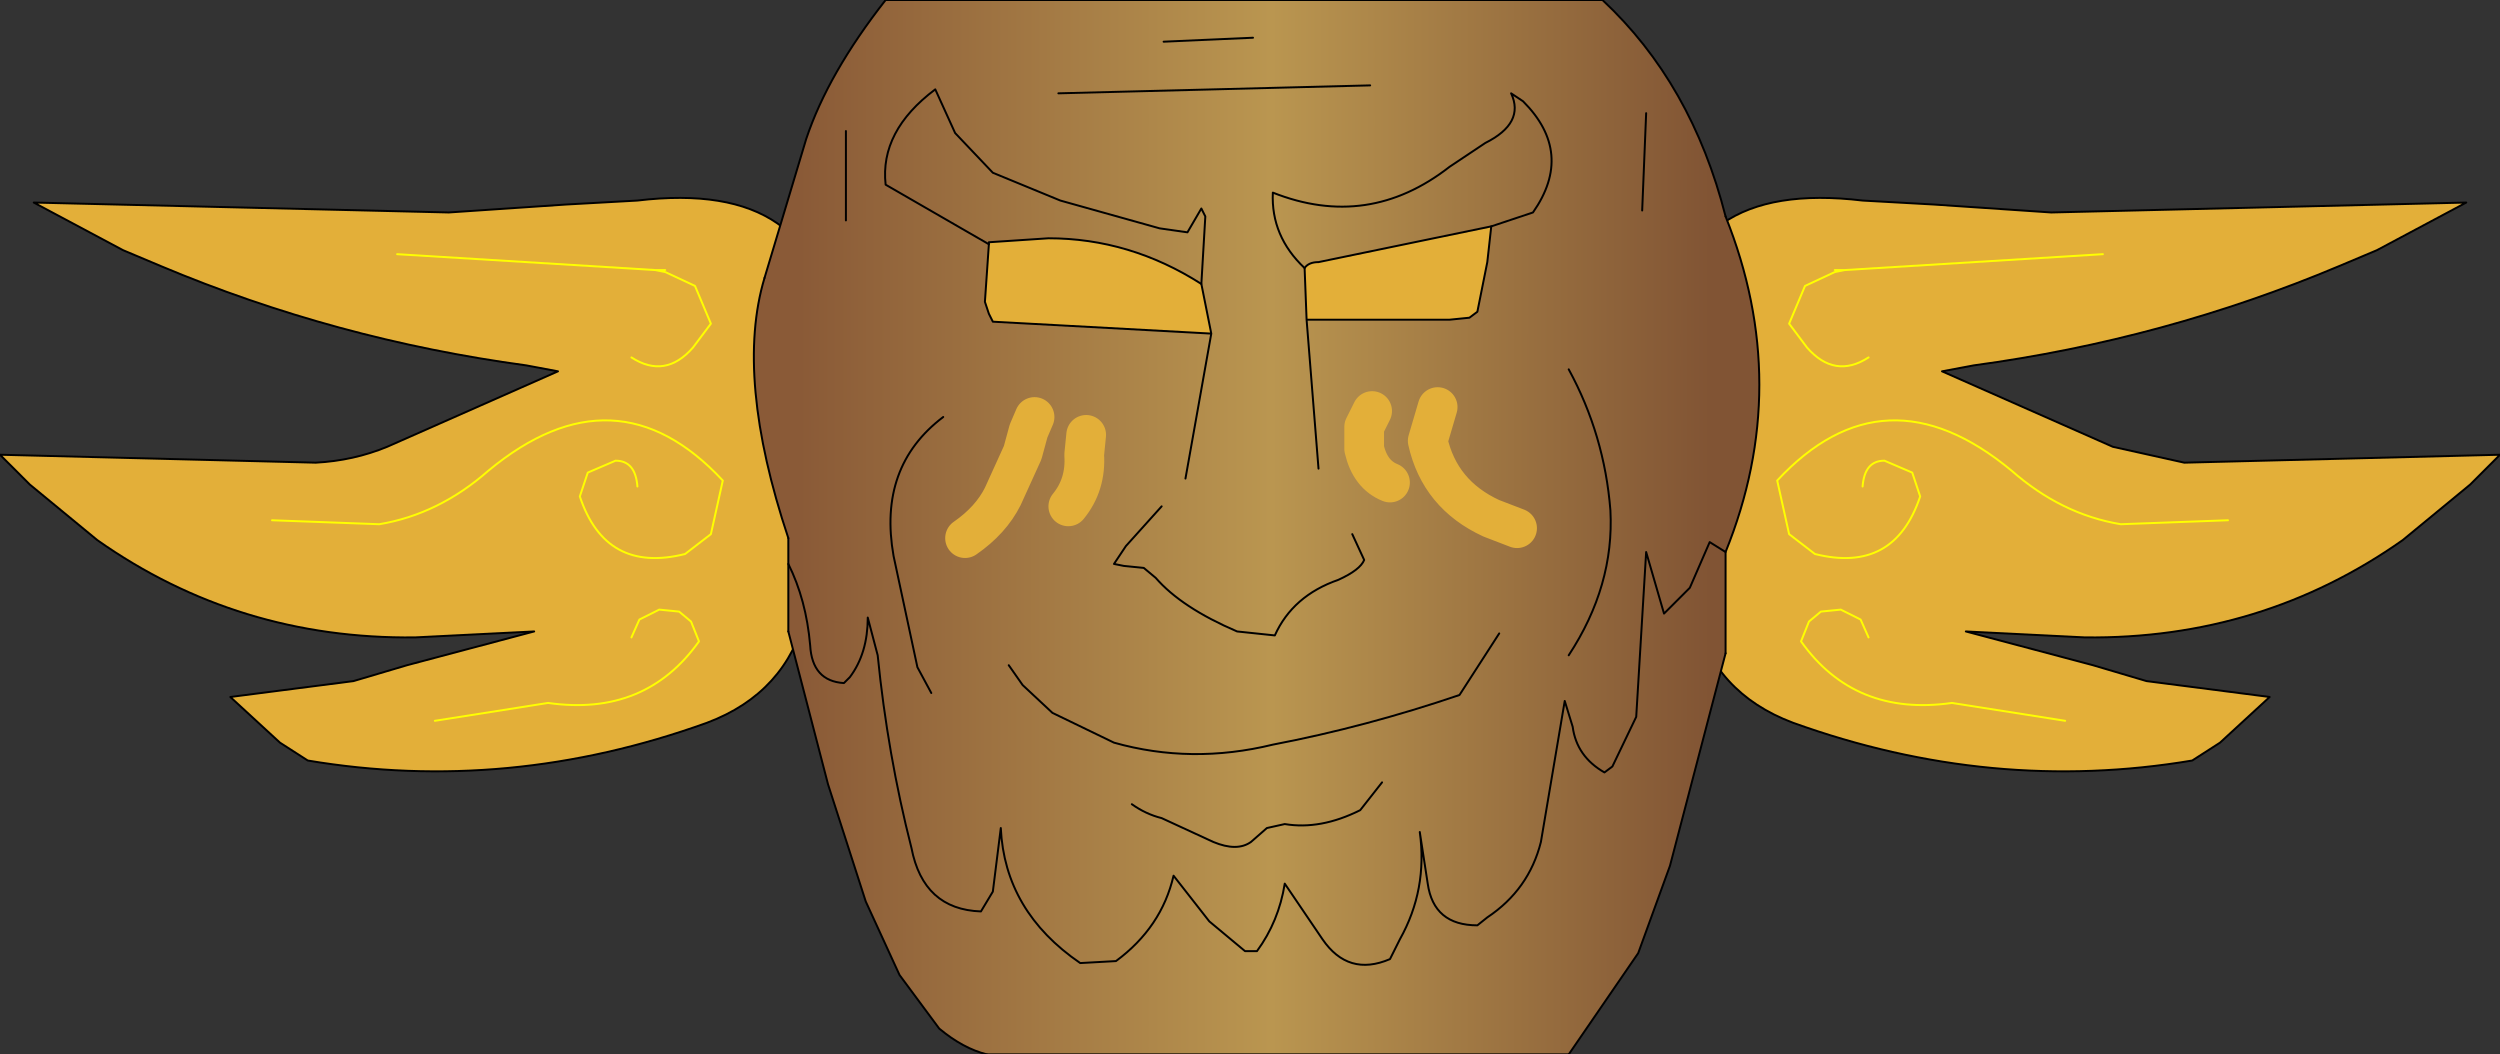 <?xml version="1.0" encoding="UTF-8" standalone="no"?>
<svg xmlns:xlink="http://www.w3.org/1999/xlink" height="26.55px" width="62.95px" xmlns="http://www.w3.org/2000/svg">
  <rect width="100%" height="100%" fill="#333333" stroke="none"/>
  <g transform="matrix(1.0, 0.0, 0.0, 1.0, 31.15, 26.75)">
    <path d="M20.5 -21.4 L30.95 -21.65 28.7 -20.45 27.75 -20.05 Q23.35 -18.2 18.55 -17.55 L17.75 -17.4 22.05 -15.5 23.85 -15.1 31.8 -15.3 31.05 -14.55 29.35 -13.15 Q25.8 -10.65 21.35 -10.7 L18.35 -10.85 21.55 -10.0 22.9 -9.6 26.0 -9.2 24.75 -8.05 24.05 -7.6 Q19.0 -6.75 14.0 -8.55 12.0 -9.3 11.5 -11.3 10.6 -14.7 10.85 -18.3 11.15 -22.25 15.75 -21.7 L17.55 -21.6 20.5 -21.4 M15.05 -19.95 L15.05 -19.9 14.3 -19.55 13.9 -18.6 14.35 -18.0 Q15.05 -17.2 15.9 -17.75 15.05 -17.2 14.35 -18.0 L13.9 -18.6 14.3 -19.55 15.05 -19.9 15.3 -19.95 15.05 -19.95 M21.8 -20.35 L15.3 -19.95 21.8 -20.35 M20.85 -8.6 L18.0 -9.05 Q15.55 -8.7 14.2 -10.6 L14.4 -11.1 14.7 -11.35 15.2 -11.4 15.7 -11.15 15.9 -10.7 15.7 -11.15 15.2 -11.4 14.7 -11.35 14.4 -11.1 14.2 -10.6 Q15.55 -8.7 18.0 -9.05 L20.85 -8.6 M24.95 -13.65 L22.25 -13.55 Q20.75 -13.8 19.5 -14.9 16.3 -17.55 13.6 -14.65 L13.9 -13.3 14.55 -12.8 Q16.55 -12.3 17.2 -14.25 L17.0 -14.85 16.3 -15.15 Q15.8 -15.15 15.75 -14.5 15.8 -15.15 16.3 -15.15 L17.0 -14.85 17.2 -14.25 Q16.55 -12.3 14.55 -12.8 L13.9 -13.3 13.6 -14.65 Q16.3 -17.55 19.5 -14.9 20.75 -13.8 22.25 -13.55 L24.95 -13.65" fill="#e3af39" fill-rule="evenodd" stroke="none"/>
    <path d="M20.5 -21.4 L30.95 -21.65 28.7 -20.45 27.75 -20.05 Q23.35 -18.2 18.55 -17.55 L17.75 -17.4 22.05 -15.5 23.85 -15.1 31.8 -15.3 31.05 -14.55 29.35 -13.15 Q25.8 -10.65 21.35 -10.7 L18.35 -10.85 21.55 -10.0 22.9 -9.6 26.0 -9.2 24.75 -8.05 24.05 -7.6 Q19.0 -6.75 14.0 -8.55 12.0 -9.3 11.5 -11.3 10.6 -14.7 10.85 -18.3 11.15 -22.25 15.75 -21.7 L17.55 -21.6 20.5 -21.4" fill="none" stroke="#000000" stroke-linecap="round" stroke-linejoin="round" stroke-width="0.05"/>
    <path d="M15.05 -19.95 L15.3 -19.95 21.8 -20.35 M15.05 -19.9 L14.3 -19.55 13.9 -18.6 14.35 -18.0 Q15.05 -17.2 15.9 -17.75 M15.3 -19.95 L15.05 -19.9 M15.75 -14.5 Q15.8 -15.15 16.3 -15.15 L17.0 -14.85 17.2 -14.25 Q16.55 -12.3 14.55 -12.8 L13.9 -13.3 13.6 -14.65 Q16.3 -17.55 19.5 -14.9 20.75 -13.8 22.25 -13.55 L24.95 -13.65 M15.9 -10.7 L15.7 -11.15 15.2 -11.4 14.7 -11.35 14.4 -11.1 14.2 -10.6 Q15.55 -8.7 18.0 -9.05 L20.85 -8.6" fill="none" stroke="#ffff00" stroke-linecap="round" stroke-linejoin="round" stroke-width="0.05"/>
    <path d="M-19.85 -21.4 L-30.3 -21.65 -28.05 -20.45 -27.1 -20.05 Q-22.7 -18.2 -17.9 -17.55 L-17.1 -17.4 -21.4 -15.5 Q-22.25 -15.15 -23.2 -15.1 L-31.15 -15.3 -30.4 -14.55 -28.7 -13.15 Q-25.15 -10.65 -20.7 -10.7 L-17.7 -10.85 -20.9 -10.0 -22.25 -9.6 -25.35 -9.2 -24.1 -8.05 -23.4 -7.6 Q-18.35 -6.75 -13.35 -8.55 -11.35 -9.3 -10.85 -11.3 -9.95 -14.7 -10.2 -18.3 -10.5 -22.25 -15.1 -21.7 L-16.9 -21.6 -19.85 -21.4 M-14.4 -19.95 L-14.4 -19.9 -13.65 -19.55 -13.25 -18.6 -13.7 -18.0 Q-14.4 -17.2 -15.25 -17.75 -14.4 -17.2 -13.7 -18.0 L-13.25 -18.6 -13.65 -19.55 -14.4 -19.9 -14.65 -19.95 -14.4 -19.95 M-21.15 -20.35 L-14.65 -19.95 -21.15 -20.35 M-20.2 -8.6 L-17.35 -9.05 Q-14.9 -8.7 -13.55 -10.6 L-13.75 -11.1 -14.05 -11.35 -14.55 -11.4 -15.05 -11.15 -15.25 -10.7 -15.05 -11.15 -14.55 -11.4 -14.05 -11.35 -13.75 -11.1 -13.55 -10.6 Q-14.9 -8.7 -17.35 -9.05 L-20.2 -8.6 M-24.3 -13.65 L-21.6 -13.55 Q-20.1 -13.8 -18.85 -14.9 -15.65 -17.55 -12.95 -14.65 L-13.25 -13.3 -13.9 -12.8 Q-15.9 -12.3 -16.55 -14.25 L-16.35 -14.85 -15.65 -15.15 Q-15.15 -15.15 -15.1 -14.5 -15.15 -15.15 -15.65 -15.15 L-16.35 -14.85 -16.55 -14.25 Q-15.9 -12.3 -13.9 -12.8 L-13.25 -13.3 -12.95 -14.65 Q-15.65 -17.55 -18.85 -14.9 -20.1 -13.8 -21.6 -13.55 L-24.3 -13.65" fill="#e3af39" fill-rule="evenodd" stroke="none"/>
    <path d="M-19.85 -21.4 L-30.3 -21.65 -28.05 -20.45 -27.1 -20.05 Q-22.7 -18.2 -17.9 -17.55 L-17.1 -17.4 -21.4 -15.5 Q-22.25 -15.15 -23.2 -15.1 L-31.15 -15.3 -30.4 -14.55 -28.7 -13.15 Q-25.15 -10.65 -20.7 -10.7 L-17.7 -10.85 -20.9 -10.0 -22.25 -9.6 -25.35 -9.2 -24.1 -8.05 -23.4 -7.6 Q-18.35 -6.75 -13.35 -8.55 -11.35 -9.3 -10.85 -11.3 -9.95 -14.7 -10.2 -18.3 -10.5 -22.25 -15.1 -21.7 L-16.9 -21.6 -19.85 -21.4" fill="none" stroke="#000000" stroke-linecap="round" stroke-linejoin="round" stroke-width="0.05"/>
    <path d="M-14.4 -19.95 L-14.65 -19.95 -21.15 -20.35 M-14.4 -19.9 L-13.65 -19.55 -13.25 -18.6 -13.7 -18.0 Q-14.4 -17.2 -15.25 -17.75 M-14.65 -19.95 L-14.4 -19.9 M-15.1 -14.5 Q-15.15 -15.15 -15.65 -15.15 L-16.35 -14.85 -16.55 -14.25 Q-15.9 -12.3 -13.9 -12.8 L-13.25 -13.3 -12.95 -14.65 Q-15.65 -17.55 -18.85 -14.9 -20.1 -13.8 -21.6 -13.55 L-24.3 -13.65 M-15.25 -10.7 L-15.05 -11.15 -14.55 -11.4 -14.05 -11.35 -13.75 -11.1 -13.55 -10.6 Q-14.9 -8.7 -17.35 -9.05 L-20.2 -8.6" fill="none" stroke="#ffff00" stroke-linecap="round" stroke-linejoin="round" stroke-width="0.05"/>
    <path d="M12.3 -21.3 Q14.0 -17.05 12.3 -12.85 L11.9 -13.1 11.4 -11.95 10.75 -11.3 10.3 -12.85 10.05 -8.7 9.45 -7.45 9.25 -7.3 Q8.55 -7.7 8.45 -8.45 L8.25 -9.1 7.65 -5.55 Q7.35 -4.35 6.3 -3.65 L6.05 -3.45 Q4.95 -3.45 4.8 -4.5 L4.6 -5.8 Q4.8 -4.35 4.1 -3.1 L3.85 -2.6 Q2.8 -2.15 2.15 -3.1 L1.2 -4.5 Q1.05 -3.55 0.5 -2.8 L0.2 -2.8 -0.7 -3.55 -1.6 -4.7 Q-1.9 -3.4 -3.05 -2.55 L-3.95 -2.5 Q-5.85 -3.8 -5.95 -5.9 L-6.15 -4.3 -6.45 -3.8 Q-7.9 -3.85 -8.2 -5.4 -8.8 -7.75 -9.05 -10.25 L-9.3 -11.2 Q-9.3 -10.3 -9.75 -9.7 L-9.9 -9.55 Q-10.7 -9.6 -10.75 -10.5 -10.85 -11.65 -11.3 -12.55 -10.85 -11.65 -10.75 -10.5 -10.7 -9.6 -9.9 -9.55 L-9.75 -9.7 Q-9.3 -10.3 -9.3 -11.2 L-9.05 -10.25 Q-8.8 -7.75 -8.2 -5.4 -7.9 -3.85 -6.45 -3.8 L-6.15 -4.3 -5.95 -5.9 Q-5.85 -3.8 -3.95 -2.5 L-3.05 -2.55 Q-1.9 -3.4 -1.6 -4.7 L-0.7 -3.55 0.2 -2.8 0.5 -2.8 Q1.05 -3.55 1.2 -4.5 L2.15 -3.1 Q2.8 -2.15 3.85 -2.6 L4.1 -3.1 Q4.8 -4.35 4.6 -5.8 L4.8 -4.5 Q4.95 -3.45 6.05 -3.45 L6.3 -3.65 Q7.35 -4.35 7.65 -5.55 L8.25 -9.1 8.45 -8.45 Q8.55 -7.7 9.25 -7.3 L9.45 -7.45 10.05 -8.7 10.3 -12.85 10.75 -11.3 11.4 -11.95 11.9 -13.1 12.3 -12.85 12.3 -10.3 10.9 -4.95 10.1 -2.75 8.35 -0.2 -6.3 -0.2 Q-6.9 -0.35 -7.5 -0.85 L-8.5 -2.2 -9.35 -4.05 -10.3 -7.0 -11.3 -10.85 -11.3 -12.55 -11.3 -13.2 Q-12.65 -17.25 -11.9 -19.75 L-10.85 -23.25 Q-10.3 -24.9 -8.85 -26.75 L9.2 -26.75 Q11.45 -24.65 12.3 -21.3 M1.7 -20.0 Q0.85 -20.8 0.9 -21.9 3.3 -20.95 5.35 -22.55 L6.25 -23.15 Q7.25 -23.65 6.9 -24.4 L7.2 -24.2 Q8.5 -22.9 7.45 -21.4 L6.4 -21.05 7.45 -21.4 Q8.5 -22.9 7.2 -24.2 L6.9 -24.4 Q7.25 -23.65 6.25 -23.15 L5.35 -22.55 Q3.3 -20.95 0.9 -21.9 0.85 -20.8 1.7 -20.0 L1.75 -18.7 5.35 -18.7 5.85 -18.75 6.05 -18.9 6.3 -20.15 6.4 -21.05 2.05 -20.15 Q1.8 -20.15 1.7 -20.0 M10.2 -21.45 L10.3 -23.9 10.2 -21.45 M2.05 -14.95 L1.75 -18.7 2.05 -14.95 M7.05 -13.45 L6.4 -13.7 Q5.1 -14.3 4.8 -15.65 L5.05 -16.5 4.8 -15.65 Q5.1 -14.3 6.4 -13.7 L7.05 -13.45 M-1.9 -14.0 L-2.8 -13.0 -3.1 -12.55 -2.85 -12.5 -2.35 -12.45 -2.05 -12.2 Q-1.4 -11.45 0.0 -10.85 L0.95 -10.75 Q1.4 -11.75 2.55 -12.15 3.1 -12.4 3.2 -12.65 L2.9 -13.3 3.2 -12.65 Q3.1 -12.4 2.55 -12.15 1.4 -11.75 0.95 -10.75 L0.0 -10.85 Q-1.4 -11.45 -2.05 -12.2 L-2.35 -12.45 -2.85 -12.5 -3.1 -12.55 -2.8 -13.0 -1.9 -14.0 M3.4 -16.4 L3.2 -16.0 3.2 -15.45 Q3.35 -14.8 3.85 -14.6 3.35 -14.8 3.2 -15.45 L3.2 -16.0 3.4 -16.4 M8.35 -10.25 Q9.5 -12.0 9.4 -13.9 9.25 -15.8 8.35 -17.45 9.25 -15.8 9.4 -13.9 9.5 -12.0 8.35 -10.25 M-2.65 -6.5 Q-2.3 -6.25 -1.9 -6.15 L-0.6 -5.55 Q0.0 -5.3 0.35 -5.55 L0.75 -5.9 1.2 -6.0 Q2.1 -5.85 3.1 -6.35 L3.65 -7.05 3.1 -6.35 Q2.1 -5.85 1.2 -6.0 L0.75 -5.9 0.35 -5.55 Q0.0 -5.3 -0.6 -5.55 L-1.9 -6.15 Q-2.3 -6.25 -2.65 -6.5 M-5.75 -10.0 L-5.4 -9.5 -4.65 -8.8 -3.1 -8.05 Q-1.15 -7.5 0.9 -8.0 3.25 -8.45 5.6 -9.25 L6.6 -10.8 5.6 -9.25 Q3.25 -8.45 0.9 -8.0 -1.15 -7.5 -3.1 -8.05 L-4.65 -8.8 -5.4 -9.5 -5.75 -10.0 M-0.9 -19.6 Q-2.7 -20.75 -4.75 -20.75 L-6.25 -20.65 -6.25 -20.6 -8.85 -22.1 Q-9.0 -23.45 -7.6 -24.5 L-7.1 -23.4 -6.15 -22.4 -4.45 -21.7 -1.95 -21.0 -1.25 -20.9 -0.9 -21.5 -0.8 -21.3 -0.9 -19.6 -0.8 -21.3 -0.9 -21.5 -1.25 -20.9 -1.95 -21.0 -4.45 -21.7 -6.15 -22.4 -7.1 -23.4 -7.6 -24.5 Q-9.0 -23.45 -8.85 -22.1 L-6.25 -20.6 -6.35 -19.15 -6.25 -18.85 -6.15 -18.65 -0.65 -18.35 -0.9 -19.6 M-7.7 -9.3 L-8.05 -9.95 -8.65 -12.75 Q-9.05 -15.0 -7.4 -16.25 -9.05 -15.0 -8.65 -12.75 L-8.05 -9.95 -7.7 -9.3 M-9.85 -21.2 L-9.85 -23.45 -9.85 -21.2 M-3.8 -15.8 L-3.85 -15.3 Q-3.8 -14.55 -4.25 -14.0 -3.8 -14.55 -3.85 -15.3 L-3.8 -15.8 M-5.1 -16.25 L-5.25 -15.9 -5.4 -15.35 -5.9 -14.25 Q-6.2 -13.65 -6.85 -13.2 -6.2 -13.65 -5.9 -14.25 L-5.4 -15.35 -5.25 -15.9 -5.1 -16.25 M-1.3 -14.7 L-0.65 -18.35 -1.3 -14.7 M-4.5 -24.4 L3.35 -24.6 -4.5 -24.4 M-1.85 -25.7 L0.4 -25.8 -1.85 -25.7" fill="url(#gradient0)" fill-rule="evenodd" stroke="none"/>
    <path d="M1.7 -20.0 Q1.8 -20.15 2.05 -20.15 L6.4 -21.05 6.3 -20.15 6.05 -18.9 5.85 -18.75 5.35 -18.7 1.75 -18.7 1.7 -20.0 M-6.25 -20.6 L-6.25 -20.65 -4.75 -20.75 Q-2.7 -20.75 -0.9 -19.6 L-0.65 -18.35 -6.15 -18.65 -6.25 -18.85 -6.35 -19.15 -6.25 -20.6" fill="#e3af39" fill-rule="evenodd" stroke="none"/>
    <path d="M12.3 -12.85 Q14.0 -17.05 12.3 -21.3 M9.2 -26.75 L-8.85 -26.75 M-11.9 -19.75 Q-12.65 -17.25 -11.3 -13.2 M12.3 -12.85 L12.3 -10.3 M8.35 -0.2 L-6.3 -0.2 M-11.3 -10.85 L-11.3 -12.55 M1.7 -20.0 Q1.8 -20.15 2.05 -20.15 L6.4 -21.05 6.3 -20.15 6.05 -18.9 5.85 -18.75 5.35 -18.7 1.75 -18.7 2.05 -14.95 M1.7 -20.0 L1.75 -18.7 M2.9 -13.3 L3.2 -12.65 Q3.1 -12.4 2.55 -12.15 1.4 -11.75 0.95 -10.75 L0.0 -10.85 Q-1.4 -11.45 -2.05 -12.2 L-2.35 -12.45 -2.85 -12.5 -3.1 -12.55 -2.8 -13.0 -1.9 -14.0 M6.6 -10.8 L5.6 -9.25 Q3.25 -8.45 0.9 -8.0 -1.15 -7.5 -3.1 -8.05 L-4.65 -8.8 -5.4 -9.5 -5.75 -10.0 M3.65 -7.05 L3.1 -6.35 Q2.1 -5.85 1.2 -6.0 L0.75 -5.9 0.35 -5.55 Q0.0 -5.3 -0.6 -5.55 L-1.9 -6.15 Q-2.3 -6.25 -2.65 -6.5 M-6.25 -20.6 L-6.25 -20.65 -4.75 -20.75 Q-2.7 -20.75 -0.9 -19.6 L-0.65 -18.35 -1.3 -14.7 M-6.25 -20.6 L-6.35 -19.15 -6.25 -18.85 -6.15 -18.65 -0.65 -18.35" fill="none" stroke="#000000" stroke-linecap="round" stroke-linejoin="round" stroke-width="0.05"/>
    <path d="M12.3 -21.3 Q11.45 -24.65 9.2 -26.75 M-8.85 -26.75 Q-10.3 -24.9 -10.85 -23.25 L-11.9 -19.75 M-11.3 -13.2 L-11.3 -12.55 Q-10.85 -11.65 -10.75 -10.5 -10.7 -9.6 -9.9 -9.55 L-9.75 -9.7 Q-9.3 -10.3 -9.3 -11.2 L-9.05 -10.25 Q-8.8 -7.75 -8.2 -5.4 -7.9 -3.85 -6.45 -3.8 L-6.15 -4.3 -5.95 -5.9 Q-5.85 -3.8 -3.95 -2.5 L-3.05 -2.55 Q-1.9 -3.4 -1.6 -4.7 L-0.7 -3.55 0.2 -2.8 0.5 -2.8 Q1.05 -3.55 1.2 -4.5 L2.15 -3.1 Q2.8 -2.15 3.85 -2.6 L4.1 -3.1 Q4.8 -4.35 4.6 -5.8 L4.8 -4.5 Q4.95 -3.45 6.05 -3.45 L6.3 -3.65 Q7.35 -4.35 7.65 -5.55 L8.25 -9.1 8.45 -8.45 Q8.55 -7.7 9.25 -7.3 L9.45 -7.45 10.05 -8.7 10.3 -12.85 10.75 -11.3 11.4 -11.95 11.9 -13.1 12.3 -12.85 M12.3 -10.3 L10.9 -4.95 10.1 -2.75 8.35 -0.2 M-6.3 -0.2 Q-6.9 -0.35 -7.5 -0.85 L-8.5 -2.2 -9.35 -4.05 -10.3 -7.0 -11.3 -10.85 M10.3 -23.9 L10.2 -21.45 M6.4 -21.05 L7.45 -21.4 Q8.5 -22.9 7.2 -24.2 L6.9 -24.4 Q7.25 -23.65 6.25 -23.15 L5.35 -22.55 Q3.3 -20.95 0.9 -21.9 0.85 -20.8 1.7 -20.0 M8.35 -17.45 Q9.25 -15.8 9.4 -13.9 9.5 -12.0 8.35 -10.25 M-0.9 -19.6 L-0.8 -21.3 -0.9 -21.5 -1.25 -20.9 -1.95 -21.0 -4.45 -21.7 -6.15 -22.4 -7.1 -23.4 -7.6 -24.5 Q-9.0 -23.45 -8.85 -22.1 L-6.25 -20.6 M-9.85 -23.45 L-9.85 -21.2 M-7.4 -16.25 Q-9.05 -15.0 -8.65 -12.75 L-8.05 -9.95 -7.7 -9.3 M0.4 -25.8 L-1.85 -25.7 M3.35 -24.6 L-4.5 -24.4" fill="none" stroke="#000000" stroke-linecap="round" stroke-linejoin="round" stroke-width="0.05"/>
    <path d="M5.05 -16.5 L4.8 -15.65 Q5.1 -14.3 6.4 -13.7 L7.05 -13.45 M3.85 -14.6 Q3.35 -14.8 3.2 -15.45 L3.2 -16.0 3.4 -16.4 M-6.85 -13.2 Q-6.2 -13.65 -5.9 -14.25 L-5.4 -15.35 -5.25 -15.9 -5.1 -16.25 M-4.25 -14.0 Q-3.8 -14.55 -3.85 -15.3 L-3.8 -15.8" fill="none" stroke="#e3af39" stroke-linecap="round" stroke-linejoin="round" stroke-width="1.0"/>
  </g>
  <defs>
    <linearGradient gradientTransform="matrix(0.014, 0.0, 0.0, 0.016, 0.45, -13.5)" gradientUnits="userSpaceOnUse" id="gradient0" spreadMethod="pad" x1="-819.2" x2="819.2">
      <stop offset="0.0" stop-color="#8a5a37"/>
      <stop offset="0.518" stop-color="#ba9650"/>
      <stop offset="1.0" stop-color="#815434"/>
    </linearGradient>
  </defs>
</svg>
